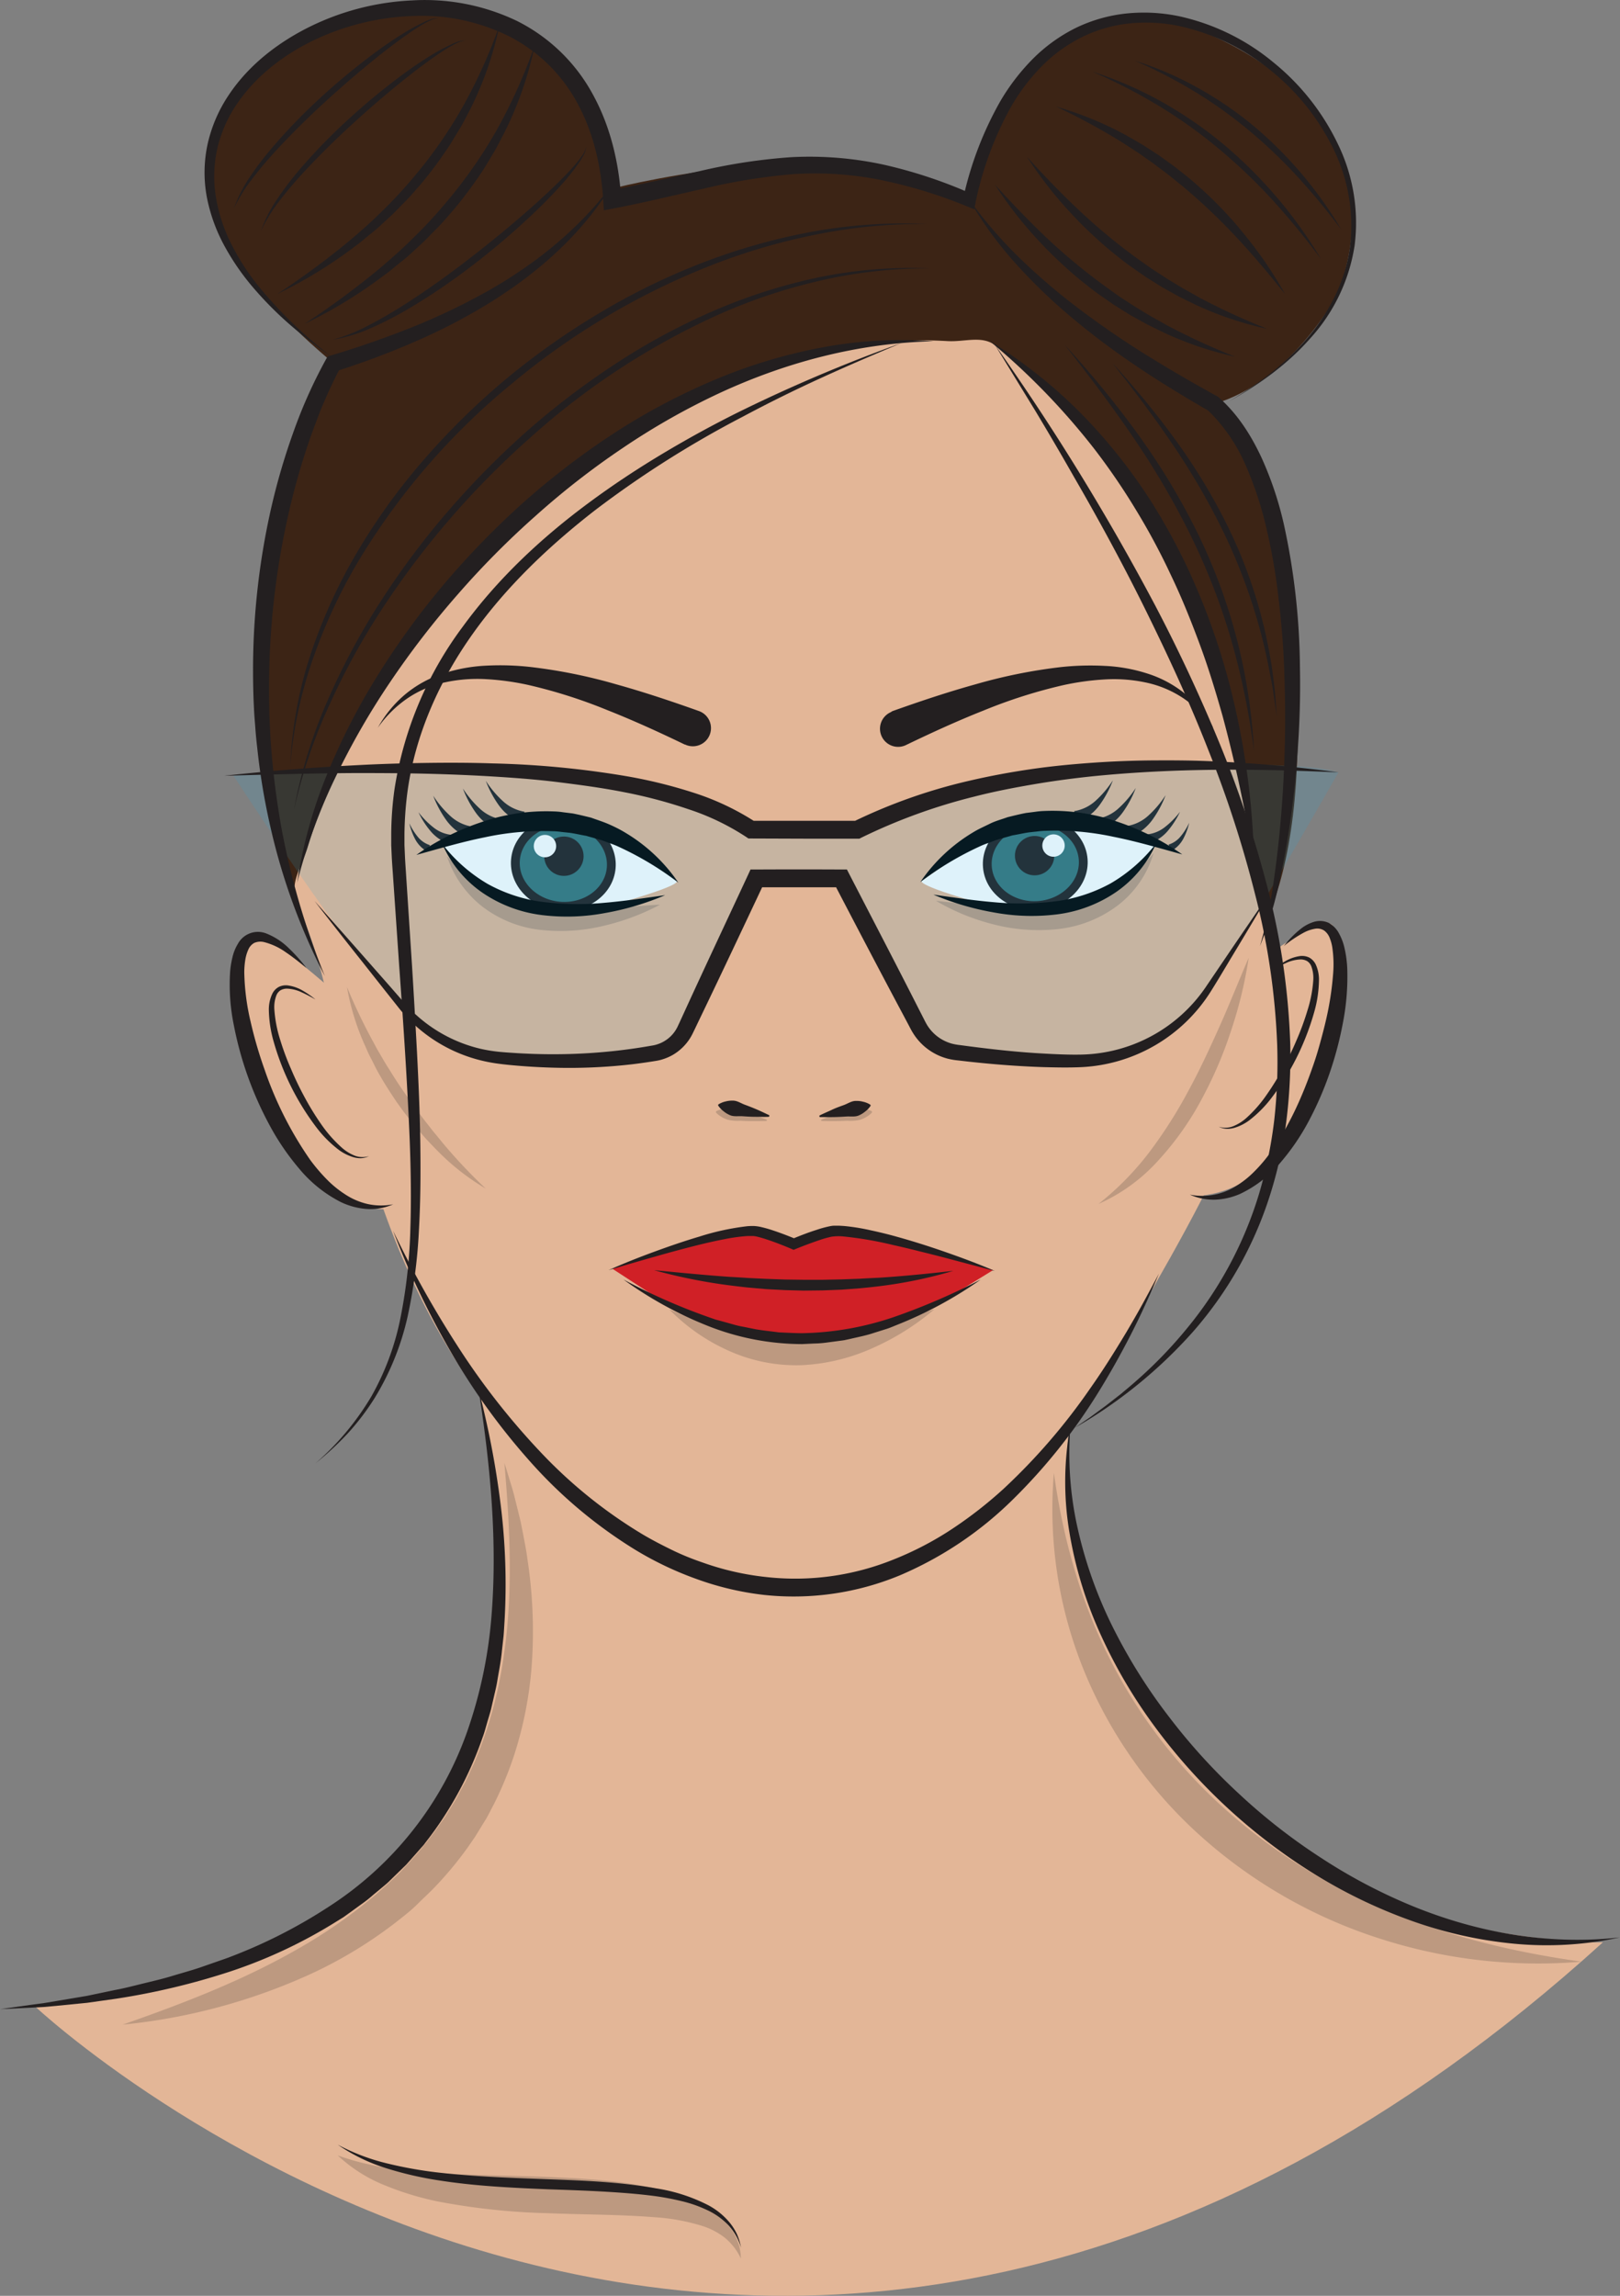 <svg id="Layer_1" data-name="Layer 1" xmlns="http://www.w3.org/2000/svg" viewBox="0 0 447.12 633.61"><rect x="0" y="0" width="447.12" height="633.61" fill="#808080" stroke="none"/><defs><style>.cls-1{fill:#e3b697;}.cls-2{fill:#3c2415;}.cls-3{fill:#bd9980;}.cls-4{fill:#231f20;}.cls-5{fill:#d02026;}.cls-6{fill:#fff;}.cls-7{fill:#387479;stroke:#231f20;stroke-miterlimit:10;stroke-width:2.43px;}.cls-8{fill:#010101;}.cls-9{fill:#27aae1;opacity:0.15;}</style></defs><title>Alex Ilustracija</title><path class="cls-1" d="M399.34,289.81l-32.73,28.6,9.58,28.23,19.14-5.4,17.82-20.06s-4.39-5-14.88,4.7c0,0-17.08-19.68-12.13-1.56S398,310.74,399.34,289.81Z" transform="translate(-44.99 -63.23)"/><path class="cls-1" d="M167.09,416.36s79.5,182.88-112.55,200.5c0,0,202.85,191.18,432.89-17.62.9.58-160.2,0-147.24-144.91C356.62,270.63,167.09,416.36,167.09,416.36Z" transform="translate(-44.99 -63.23)"/><path class="cls-1" d="M339.47,472.64S345,543.33,414.93,582,281.87,613,281.87,613V549Z" transform="translate(-44.99 -63.23)"/><path class="cls-2" d="M125.89,307.67s-23.53-87,12-143.31l77-49.32s72.48-18.25,98.64,4.32,70.32,35.77,82.74,88.09c12.5,52.62,7.74,110.66-12.54,123.24S125.89,307.67,125.89,307.67Z" transform="translate(-44.99 -63.23)"/><path class="cls-1" d="M382.43,382c-6.24,14.89-20.42,39-35.45,64.63l-13.63-58.36Z" transform="translate(-44.99 -63.23)"/><path class="cls-2" d="M212.93,112.64s-3.27-69.4-83.88-39.18c0,0-20.23,13.39-22.25,19.32s-19,30.89,32.51,72.54S212.93,112.64,212.93,112.64Z" transform="translate(-44.99 -63.23)"/><path class="cls-2" d="M370.19,176.12c27.36,0,44.22-32.1,44.22-32.1,21.36-60.54-54.19-78.82-52.78-76-43.58,3.55-49,50.46-49,50.46Z" transform="translate(-44.99 -63.23)"/><path class="cls-1" d="M127,312.45c-2.34-5.52,1.33-10,3-15.7,5.62-18.77,23.05-58.87,62.32-93,54.11-47.07,96.63-47.34,114.21-46.38,4.82.26,9.21-1.57,13.06,1.06,11.77,8,39.7,25.11,64.62,98.07.52,1.5.47,4.33.59,5.92,1.07,13.42,22.35,95.17-.59,101.41C357.86,371,364.85,424.52,343,453c-18.42,24-65,76.73-124.35,35.5C153.18,443,144,374.07,134.36,334.36A133.57,133.57,0,0,0,127,312.45Z" transform="translate(-44.99 -63.23)"/><path class="cls-1" d="M143.15,342s-22-19.53-26.26-20.69-14.22,8.53,5.06,52.65S183,385.16,183,385.16Z" transform="translate(-44.99 -63.23)"/><path class="cls-3" d="M140.75,335.62A157.81,157.81,0,0,0,148.12,351l1,1.86,1.07,1.83c.72,1.22,1.41,2.44,2.2,3.62,1.47,2.41,3,4.77,4.65,7.08.81,1.15,1.6,2.32,2.43,3.46l2.55,3.39,2.61,3.34c.92,1.07,1.8,2.18,2.7,3.27a145.59,145.59,0,0,0,11.72,12.41,64.66,64.66,0,0,1-13.58-10.7c-1-1-2-2.08-3-3.14l-2.85-3.28c-.92-1.11-1.79-2.27-2.69-3.41s-1.71-2.33-2.56-3.5c-1.61-2.41-3.19-4.83-4.62-7.36-.73-1.25-1.38-2.54-2-3.83l-1-1.93-.88-2A67.38,67.38,0,0,1,140.75,335.62Z" transform="translate(-44.99 -63.23)"/><path class="cls-1" d="M384.21,334.76s24.38-19.46,28.34-16.34c3.32,2.61,7.15,45.79-16.16,65.41-22,18.52-36.92,4.21-36.92,4.21Z" transform="translate(-44.99 -63.23)"/><path class="cls-4" d="M396.06,331a27.22,27.22,0,0,1,3.63-2.46,11.08,11.08,0,0,1,4.25-1.47,4.54,4.54,0,0,1,2.4.43,4.37,4.37,0,0,1,1.74,1.8,9.93,9.93,0,0,1,.94,4.55,33.73,33.73,0,0,1-1.34,8.81,71.5,71.5,0,0,1-2.93,8.33,69.6,69.6,0,0,1-8.81,15.22,32.61,32.61,0,0,1-6.25,6.28,13.12,13.12,0,0,1-4,2,6.9,6.9,0,0,1-2.22.27,5.72,5.72,0,0,1-2.12-.58,5.92,5.92,0,0,0,4.17-.2,12.45,12.45,0,0,0,3.55-2.28,35.87,35.87,0,0,0,5.59-6.44,74,74,0,0,0,4.5-7.32c1.36-2.53,2.62-5.11,3.73-7.76a72.65,72.65,0,0,0,2.95-8.06,35.4,35.4,0,0,0,1.61-8.31,9.17,9.17,0,0,0-.56-3.95,3,3,0,0,0-1.13-1.38,3.61,3.61,0,0,0-1.81-.46,10.42,10.42,0,0,0-4.05,1A40.17,40.17,0,0,0,396.06,331Z" transform="translate(-44.99 -63.23)"/><path class="cls-3" d="M229.67,424.57a160.15,160.15,0,0,0,18.14,6.61A59.48,59.48,0,0,0,266,433.44a80.2,80.2,0,0,0,18.3-3.09c6.12-1.66,12.21-3.84,18.58-5.78A69.46,69.46,0,0,1,286,435.2,53.71,53.71,0,0,1,266.22,440a45.41,45.41,0,0,1-20.14-4A53.29,53.29,0,0,1,229.67,424.57Z" transform="translate(-44.99 -63.23)"/><path class="cls-5" d="M217.07,412.27l33.16-9.36,13.88,3.61,11.34-3.6c14,1.54,28.59,5.41,43.6,10.86l-12.62,7.77-23,9s-26.41,3-27.2,2.17-15.07-4.49-15.07-4.49l-12.81-5.52-14.3-9.3Z" transform="translate(-44.99 -63.23)"/><path class="cls-6" d="M168.36,295.5s28.59-8.84,37.71-5.05,25.7,15.92,25.7,15.92,2.28,1.21-21.64,7.65c-22.58,6.09-37.38-11.48-37.38-11.48l-4.39-4.37-1.27-2Z" transform="translate(-44.99 -63.23)"/><path class="cls-4" d="M132.07,339.08a42.52,42.52,0,0,0-3.85-2,10.27,10.27,0,0,0-4-1,3.6,3.6,0,0,0-1.81.45,3,3,0,0,0-1.13,1.39,9,9,0,0,0-.56,4,35.4,35.4,0,0,0,1.61,8.31,71.39,71.39,0,0,0,3,8.06c1.11,2.64,2.36,5.23,3.73,7.75a74.07,74.07,0,0,0,4.49,7.33,35.86,35.86,0,0,0,5.6,6.43,12.36,12.36,0,0,0,3.54,2.29,6,6,0,0,0,4.17.2,5.86,5.86,0,0,1-2.12.58,6.71,6.71,0,0,1-2.22-.28,13,13,0,0,1-4-2,32.23,32.23,0,0,1-6.24-6.27,71.21,71.21,0,0,1-11.74-23.55,33.8,33.8,0,0,1-1.35-8.81,10.14,10.14,0,0,1,1-4.56,4.23,4.23,0,0,1,1.74-1.79,4.44,4.44,0,0,1,2.4-.43,11,11,0,0,1,4.25,1.47A26.49,26.49,0,0,1,132.07,339.08Z" transform="translate(-44.99 -63.23)"/><path class="cls-3" d="M335.87,469.76c2.51,18.26,7.49,35.79,15.61,51.67a141.2,141.2,0,0,0,32.33,41.72A158.58,158.58,0,0,0,428.94,591c16.57,6.83,34.26,11.06,52.53,13.62a142,142,0,0,1-55.21-6.23,136.18,136.18,0,0,1-49.08-27.72,125,125,0,0,1-32.83-45.94A117.94,117.94,0,0,1,335.87,469.76Z" transform="translate(-44.99 -63.23)"/><path class="cls-3" d="M389.63,327.55a117.84,117.84,0,0,1-4.8,19.93,114,114,0,0,1-8.09,18.95,82,82,0,0,1-11.94,16.94,49,49,0,0,1-16.63,12.13,79.55,79.55,0,0,0,14.05-14.31,129.13,129.13,0,0,0,10.72-16.82c3.2-5.86,6-11.94,8.75-18.09S386.92,333.84,389.63,327.55Z" transform="translate(-44.99 -63.23)"/><path class="cls-6" d="M362.82,295.5s-28.6-8.84-37.71-5.05-25.71,15.92-25.71,15.92-2.28,1.21,21.65,7.65c22.57,6.09,37.38-11.48,37.38-11.48l4.39-4.37,1.27-2Z" transform="translate(-44.99 -63.23)"/><path class="cls-3" d="M184.2,467c.7,2.13,1.33,4.29,2,6.45s1.14,4.36,1.71,6.55l.8,3.29.66,3.33c.41,2.23.88,4.45,1.16,6.71a131.48,131.48,0,0,1,1.35,27.37A105.83,105.83,0,0,1,186.77,548a99.32,99.32,0,0,1-5.39,13l-1.63,3.13c-.53,1.05-1.19,2-1.79,3l-1.83,3-2,2.9a100.36,100.36,0,0,1-9,10.87c-1.62,1.7-3.36,3.27-5,4.91s-3.51,3.08-5.34,4.53a121.56,121.56,0,0,1-23.62,14.48A163.37,163.37,0,0,1,78.83,622c17-5.93,33.59-12.37,48.71-21.1a140.93,140.93,0,0,0,21.21-14.83c1.61-1.41,3.18-2.87,4.76-4.3s3-3,4.45-4.58a94.49,94.49,0,0,0,8-9.89l1.84-2.6,1.67-2.7c.54-.91,1.15-1.77,1.64-2.72l1.5-2.8.77-1.39c.25-.47.45-1,.68-1.44l1.35-2.88c.48-.95.85-1.95,1.24-2.94l1.19-3a117.54,117.54,0,0,0,6.25-25C186.6,502.7,185.76,484.91,184.2,467Z" transform="translate(-44.99 -63.23)"/><path class="cls-1" d="M125.63,302.41" transform="translate(-44.99 -63.23)"/><path class="cls-3" d="M303.33,311.85c5.74.57,11.24,1.4,16.71,1.85a79.05,79.05,0,0,0,16.06,0,39.92,39.92,0,0,0,14.8-4.53,45.49,45.49,0,0,0,12.46-10.45,28.11,28.11,0,0,1-9.85,14.38,33.33,33.33,0,0,1-16.71,6.56,49.68,49.68,0,0,1-17.53-1.3A60.11,60.11,0,0,1,303.33,311.85Z" transform="translate(-44.99 -63.23)"/><path class="cls-4" d="M341.45,287.09a11.44,11.44,0,0,0,6-2.93,28.6,28.6,0,0,0,4.7-5.58,29.13,29.13,0,0,1-3.54,6.64,13.85,13.85,0,0,1-6.32,4.93Z" transform="translate(-44.99 -63.23)"/><path class="cls-4" d="M347.76,289.21a11.46,11.46,0,0,0,6-2.94,28.3,28.3,0,0,0,4.71-5.58,29.19,29.19,0,0,1-3.54,6.65,13.92,13.92,0,0,1-6.32,4.93Z" transform="translate(-44.99 -63.23)"/><path class="cls-4" d="M356,291.2a11.38,11.38,0,0,0,6-2.94,28,28,0,0,0,4.7-5.58,29.19,29.19,0,0,1-3.54,6.65,13.85,13.85,0,0,1-6.32,4.93Z" transform="translate(-44.99 -63.23)"/><path class="cls-4" d="M367.52,296.32a6.84,6.84,0,0,0,3.33-2.27,17.11,17.11,0,0,0,2.36-3.75,17.81,17.81,0,0,1-1.57,4.3,8.33,8.33,0,0,1-3.38,3.49Z" transform="translate(-44.99 -63.23)"/><ellipse class="cls-7" cx="330.71" cy="301.46" rx="13.26" ry="11.72" transform="translate(-68.42 -35.33) rotate(-4.67)"/><circle class="cls-4" cx="285.55" cy="236.15" r="5.43"/><circle class="cls-6" cx="290.77" cy="233.36" r="3.09"/><path class="cls-4" d="M361.4,293.52a9.44,9.44,0,0,0,5.07-2,23.28,23.28,0,0,0,4.21-4.26,24,24,0,0,1-3.32,5.21,11.36,11.36,0,0,1-5.5,3.62Z" transform="translate(-44.99 -63.23)"/><path class="cls-8" d="M299,306.67a46.41,46.41,0,0,1,14.62-13.76c1.46-.9,3.05-1.58,4.59-2.35s3.24-1.2,4.87-1.8c1.68-.41,3.37-.84,5.07-1.16l2.58-.33a22.47,22.47,0,0,1,2.58-.23,54.71,54.71,0,0,1,20.16,3,70.17,70.17,0,0,1,17.83,9c-6.42-1.77-12.66-3.61-18.95-4.86a75.11,75.11,0,0,0-18.75-1.66,19.79,19.79,0,0,0-2.31.18l-2.31.25c-1.53.22-3,.58-4.56.83-1.48.45-3,.82-4.48,1.29l-2.19.82a18.62,18.62,0,0,0-2.18.86A86.6,86.6,0,0,0,299,306.67Z" transform="translate(-44.99 -63.23)"/><path class="cls-8" d="M302.6,310.13c5.69.8,11.29,1.65,16.88,2.11A77.49,77.49,0,0,0,336.1,312a42.93,42.93,0,0,0,15.48-5,43.86,43.86,0,0,0,12.51-11,31.69,31.69,0,0,1-11,13.38,37.09,37.09,0,0,1-16.51,6.22,57,57,0,0,1-17.45-.58A76.42,76.42,0,0,1,302.6,310.13Z" transform="translate(-44.99 -63.23)"/><path class="cls-3" d="M227.15,312.91a64,64,0,0,1-15.68,5.86,50.45,50.45,0,0,1-17.07,1.12,32.15,32.15,0,0,1-16.27-6.45,29.21,29.21,0,0,1-9.77-13.9,51.88,51.88,0,0,0,12.38,10,38.64,38.64,0,0,0,14.37,4.43,87.09,87.09,0,0,0,15.68.18C216.14,313.79,221.54,313.17,227.15,312.91Z" transform="translate(-44.99 -63.23)"/><path class="cls-4" d="M188.92,290.3a13.83,13.83,0,0,1-6.32-4.92,29.55,29.55,0,0,1-3.53-6.65,28.6,28.6,0,0,0,4.7,5.58,11.53,11.53,0,0,0,6,2.94Z" transform="translate(-44.99 -63.23)"/><path class="cls-4" d="M174.42,294.41a13.9,13.9,0,0,1-6.32-4.92,29.19,29.19,0,0,1-3.54-6.65,28.65,28.65,0,0,0,4.71,5.58,11.53,11.53,0,0,0,6,2.94Z" transform="translate(-44.99 -63.23)"/><path class="cls-4" d="M169.31,296.23a11.46,11.46,0,0,1-5.49-3.63,23.71,23.71,0,0,1-3.33-5.21,23.28,23.28,0,0,0,4.21,4.26,9.47,9.47,0,0,0,5.07,2Z" transform="translate(-44.99 -63.23)"/><path class="cls-4" d="M162.91,298.24a8.4,8.4,0,0,1-3.38-3.49,17.78,17.78,0,0,1-1.56-4.3,17.39,17.39,0,0,0,2.35,3.76,7.08,7.08,0,0,0,3.33,2.27Z" transform="translate(-44.99 -63.23)"/><path class="cls-4" d="M182.61,292.42a13.85,13.85,0,0,1-6.32-4.93,29,29,0,0,1-3.54-6.65,28.37,28.37,0,0,0,4.7,5.59,11.44,11.44,0,0,0,6,2.93Z" transform="translate(-44.99 -63.23)"/><ellipse class="cls-7" cx="200.46" cy="301.61" rx="11.72" ry="13.26" transform="translate(-161.45 413.64) rotate(-85.33)"/><circle class="cls-4" cx="155.64" cy="236.3" r="5.43"/><circle class="cls-6" cx="150.41" cy="233.51" r="3.09"/><path class="cls-8" d="M228.57,310.28a76,76,0,0,1-16.52,4.92,56.72,56.72,0,0,1-17.46.58,37.18,37.18,0,0,1-16.51-6.22,31.74,31.74,0,0,1-11-13.38,43.86,43.86,0,0,0,12.51,11,42.5,42.5,0,0,0,15.47,5,77.49,77.49,0,0,0,16.62.22C217.29,311.93,222.88,311.08,228.57,310.28Z" transform="translate(-44.99 -63.23)"/><path class="cls-8" d="M232.21,306.82a86.64,86.64,0,0,0-16.57-9.94,18.83,18.83,0,0,0-2.19-.87l-2.19-.82c-1.48-.47-3-.84-4.47-1.28-1.53-.26-3-.62-4.56-.84l-2.31-.24a18,18,0,0,0-2.32-.19,75.63,75.63,0,0,0-18.75,1.66c-6.28,1.26-12.52,3.1-18.94,4.87a69.71,69.71,0,0,1,17.83-9,54.71,54.71,0,0,1,20.16-3,20.45,20.45,0,0,1,2.58.24l2.58.32c1.7.33,3.39.75,5.06,1.16,1.63.6,3.29,1.11,4.87,1.8s3.13,1.46,4.59,2.35A46.45,46.45,0,0,1,232.21,306.82Z" transform="translate(-44.99 -63.23)"/><path class="cls-9" d="M282.22,293l-29.93-.76c-32.06-21.84-142.92-15-142.92-15,52.59,79.75,60.32,86.28,122.46,75.4l21.88-46.87,0,.2,25.61.92-.42,2c20.05,51.88,37.14,45.68,37.14,45.68,44.3,7.89,55.07-9.65,60.78-15.89s37.57-62.26,37.57-62.26C397.37,270.52,291.19,277.23,282.22,293Z" transform="translate(-44.99 -63.23)"/><path class="cls-4" d="M153.49,402.91a287.86,287.86,0,0,0,18.08,32.25,199.27,199.27,0,0,0,22.67,28.89,132,132,0,0,0,28.33,22.77c2.61,1.53,5.29,2.91,8,4.23s5.51,2.44,8.35,3.41a75.88,75.88,0,0,0,17.48,4,72.39,72.39,0,0,0,35.18-4.82,88.5,88.5,0,0,0,16-8.32,115.72,115.72,0,0,0,14.35-11.16,168,168,0,0,0,23.94-27.73c3.54-5,6.82-10.25,10-15.54,1.56-2.65,3.11-5.32,4.58-8s2.94-5.43,4.4-8.16c-2.4,5.7-4.94,11.35-7.77,16.87s-5.87,10.94-9.15,16.22A157.78,157.78,0,0,1,324.61,477a100.21,100.21,0,0,1-31.26,21,76.53,76.53,0,0,1-37.5,5.4,81.28,81.28,0,0,1-18.56-4.37,92.57,92.57,0,0,1-17.13-8.18A129.27,129.27,0,0,1,191.4,466.7a183.59,183.59,0,0,1-21.91-30.25A229.45,229.45,0,0,1,153.49,402.91Z" transform="translate(-44.99 -63.23)"/><path class="cls-4" d="M177.06,446.67a243.51,243.51,0,0,1,6.09,31.65,177.65,177.65,0,0,1,1.09,32.38c-.09,1.35-.15,2.71-.27,4.06l-.45,4.06c-.24,2.71-.79,5.38-1.24,8.07-.2,1.35-.52,2.68-.83,4l-.92,4c-.34,1.32-.76,2.62-1.14,3.94s-.72,2.64-1.21,3.92a99.64,99.64,0,0,1-15.64,28.85l-.62.82-.69.77-1.36,1.55-2.74,3.09-2.95,2.88-1.47,1.43a19.86,19.86,0,0,1-1.52,1.39L148,586.18a36,36,0,0,1-3.22,2.55l-3.32,2.41-1.67,1.2-1.75,1.08a135.86,135.86,0,0,1-29.47,13.9,196.61,196.61,0,0,1-31.5,7.52l-8,1.13-8,.79-4,.37-4,.21-8,.38,8-1.13,4-.53,4-.67,7.91-1.33,7.84-1.64c2.62-.48,5.2-1.17,7.78-1.8s5.19-1.23,7.72-2,5.11-1.47,7.63-2.3l7.51-2.62a141.6,141.6,0,0,0,28.19-14.2,95,95,0,0,0,38.24-48.26,126.71,126.71,0,0,0,6.65-30.8C182.39,489.28,180.38,467.84,177.06,446.67Z" transform="translate(-44.99 -63.23)"/><path class="cls-4" d="M340.45,456.58a94.07,94.07,0,0,0,2.08,28.92,120.08,120.08,0,0,0,9.76,27.13A151,151,0,0,0,367.6,537,163.93,163.93,0,0,0,387,558.33a162.22,162.22,0,0,0,22.73,17.72,150.19,150.19,0,0,0,25.52,13.39c17.82,7.22,37.36,10.69,56.84,8.48a95.3,95.3,0,0,1-29.35,1.73,116.68,116.68,0,0,1-28.88-6.57,140.71,140.71,0,0,1-26.67-13,158.54,158.54,0,0,1-43.38-40.18,140.37,140.37,0,0,1-15.05-25.58A112.39,112.39,0,0,1,340.13,486,84,84,0,0,1,340.45,456.58Z" transform="translate(-44.99 -63.23)"/><path class="cls-4" d="M134.63,332.6a172.45,172.45,0,0,1-15-41.12A185,185,0,0,1,116,269.76c-.21-1.83-.4-3.65-.53-5.49s-.31-3.66-.38-5.5c-.2-3.67-.26-7.35-.26-11a202.14,202.14,0,0,1,4.89-43.83,181.43,181.43,0,0,1,6.17-21.24,135.28,135.28,0,0,1,9.05-20.26l.46-.83.88-.26c7.39-2.19,14.66-4.74,21.82-7.56a177.74,177.74,0,0,0,20.83-9.87c1.69-.9,3.32-1.92,5-2.92s3.24-2.07,4.84-3.15a108.77,108.77,0,0,0,9.22-6.93,102.3,102.3,0,0,0,16-16.7,90.91,90.91,0,0,1-14.82,18.07,108.54,108.54,0,0,1-9,7.62c-1.57,1.17-3.13,2.37-4.78,3.45s-3.24,2.22-4.92,3.23a161.44,161.44,0,0,1-20.86,10.89,223.46,223.46,0,0,1-22,8.24l1.34-1.09c-1.64,3.17-3.2,6.39-4.58,9.69-.74,1.63-1.37,3.31-2,5s-1.28,3.35-1.86,5.05a192.51,192.51,0,0,0-5.9,20.71,216.08,216.08,0,0,0-5.3,42.79c-.08,3.6-.09,7.2,0,10.81,0,1.8.11,3.6.19,5.4s.18,3.6.33,5.4c.54,7.19,1.46,14.36,2.7,21.48A210.79,210.79,0,0,0,134.63,332.6Z" transform="translate(-44.99 -63.23)"/><path class="cls-4" d="M392.75,324.32a131.18,131.18,0,0,0,3.93-19c.93-6.38,1.57-12.8,2.07-19.23s.77-12.86.89-19.3,0-12.86-.23-19.28-.79-12.82-1.54-19.17a163.11,163.11,0,0,0-3.24-18.85,99,99,0,0,0-5.9-18,47,47,0,0,0-10.39-15.06l.41.28c-6.43-3.7-12.8-7.55-19-11.69s-12.2-8.52-17.92-13.29a153.42,153.42,0,0,1-16.16-15.37,103.29,103.29,0,0,1-13.11-17.93,124,124,0,0,0,14.47,16.61,174.57,174.57,0,0,0,16.79,14.18q8.79,6.57,18.16,12.35t19,11.06l.21.12.19.17c5.24,4.6,8.92,10.49,11.75,16.53a95,95,0,0,1,6.29,18.86,190.58,190.58,0,0,1,4.35,39c.13,6.52,0,13-.39,19.55l-.31,4.88-.39,4.87c-.32,3.24-.67,6.48-1.09,9.71q-1.22,9.69-3.28,19.24A109.83,109.83,0,0,1,392.75,324.32Z" transform="translate(-44.99 -63.23)"/><path class="cls-4" d="M136.91,162c-3.91-2.72-7.72-5.6-11.36-8.7a98.24,98.24,0,0,1-10.18-10.12,66.92,66.92,0,0,1-8.29-11.82,46.78,46.78,0,0,1-5-13.7,37,37,0,0,1,.22-14.71,39.92,39.92,0,0,1,5.86-13.55c5.51-8.26,13.57-14.45,22.32-18.79a71.31,71.31,0,0,1,28.3-7.27A58.85,58.85,0,0,1,187.65,69a48.46,48.46,0,0,1,21.16,20.65c4.76,8.8,7,18.66,7.63,28.4l-2.95-2.28c8.19-1.57,16.33-3.5,24.59-5.31a157.5,157.5,0,0,1,25.29-3.85,96.48,96.48,0,0,1,25.66,2.1,131.44,131.44,0,0,1,24.27,8.08l-2.49,1.28a95.84,95.84,0,0,1,10.32-27A59,59,0,0,1,330,79.53a44.9,44.9,0,0,1,11.9-8.59,42,42,0,0,1,14.11-4,47.55,47.55,0,0,1,14.58.81,61.28,61.28,0,0,1,25.84,12.68,65.18,65.18,0,0,1,17.78,22.48A49.64,49.64,0,0,1,418.86,131a49.1,49.1,0,0,1-12.21,25.58c-6.31,7.18-14.15,12.81-22.44,17.4,8.18-4.79,15.86-10.59,21.93-17.84s10.42-16,11.52-25.3a48.11,48.11,0,0,0-5-27.21,63.41,63.41,0,0,0-17.63-21.5,59.81,59.81,0,0,0-25-11.8,44.66,44.66,0,0,0-13.74-.59,38.8,38.8,0,0,0-13.07,3.93,41.85,41.85,0,0,0-11,8.14,55.18,55.18,0,0,0-8.25,11,92.89,92.89,0,0,0-9.68,26.09L313.9,121l-2-.81a132.57,132.57,0,0,0-23.73-7.27,92.11,92.11,0,0,0-24.51-1.61,164.68,164.68,0,0,0-24.52,4c-8.16,1.82-16.37,3.85-24.71,5.43l-2.77.53-.18-2.81c-.59-9.23-2.65-18.4-6.95-26.42a44.19,44.19,0,0,0-19-18.77A54.44,54.44,0,0,0,159,67.64a69,69,0,0,0-26.79,6.41c-8.36,3.91-16,9.64-21.32,17.14a36.75,36.75,0,0,0-5.77,12.37,35.12,35.12,0,0,0-.6,13.67,44.69,44.69,0,0,0,4.25,13.23,65.41,65.41,0,0,0,7.64,11.85A121.8,121.8,0,0,0,136.91,162Z" transform="translate(-44.99 -63.23)"/><path class="cls-4" d="M291.28,259.5c7.49-2.67,15.05-5.21,22.77-7.36a145.62,145.62,0,0,1,23.62-4.79A75.54,75.54,0,0,1,349.8,247a44.92,44.92,0,0,1,12,2.16,31.48,31.48,0,0,1,10.59,5.81,32.57,32.57,0,0,1,7.5,9.18,31.91,31.91,0,0,0-8.25-8.18,29.59,29.59,0,0,0-10.5-4.4,42.31,42.31,0,0,0-11.34-.82,72.45,72.45,0,0,0-11.34,1.57,140.56,140.56,0,0,0-22,7c-7.2,2.85-14.27,6.09-21.29,9.47h0a5,5,0,1,1-4.35-9Z" transform="translate(-44.99 -63.23)"/><path class="cls-4" d="M234,268.72c-7-3.38-14.09-6.62-21.29-9.47a140.56,140.56,0,0,0-22-7,72.61,72.61,0,0,0-11.34-1.57,42.28,42.28,0,0,0-11.34.82,29.59,29.59,0,0,0-10.5,4.4,32.11,32.11,0,0,0-8.26,8.18,32.61,32.61,0,0,1,7.51-9.18,31.48,31.48,0,0,1,10.59-5.81,44.85,44.85,0,0,1,12-2.16,75.67,75.67,0,0,1,12.14.39,145.84,145.84,0,0,1,23.62,4.79c7.71,2.15,15.28,4.69,22.77,7.36a5,5,0,1,1-3.37,9.43l-.49-.2Z" transform="translate(-44.99 -63.23)"/><path class="cls-4" d="M106.85,277.33q18.44-2,37-2.94c6.18-.33,12.37-.51,18.56-.6s12.39-.08,18.59.13a255.27,255.27,0,0,1,37.14,3.57A134.72,134.72,0,0,1,236.39,282a71.33,71.33,0,0,1,17.28,8.19l-1.38-.43,14.64,0,14.64,0-1.1.26a150,150,0,0,1,32.38-11.39c5.56-1.29,11.18-2.32,16.81-3.14s11.31-1.36,17-1.76,11.34-.61,17-.64,11.33,0,17,.3q17,.76,33.77,3c-11.28-.49-22.56-.82-33.81-.71s-22.49.64-33.65,1.75c-5.57.57-11.13,1.31-16.64,2.25s-11,2-16.39,3.39a156.68,156.68,0,0,0-31.25,11.36l-.51.26h-.59l-14.64,0-14.64-.05h-.75l-.62-.42a67,67,0,0,0-16.06-7.7,132.52,132.52,0,0,0-17.58-4.65c-6-1.19-12.05-2-18.13-2.76s-12.21-1.22-18.35-1.59-12.28-.61-18.44-.76-12.31-.17-18.48-.18C131.55,276.63,119.2,277,106.85,277.33Z" transform="translate(-44.99 -63.23)"/><path class="cls-4" d="M131.81,311.89q7,7.89,14,15.83l7,7.95,3.48,4c.58.67,1.15,1.28,1.74,1.92s1.2,1.22,1.85,1.77a40.07,40.07,0,0,0,17.92,9.36,42.63,42.63,0,0,0,5,.8c1.68.16,3.46.27,5.19.38,3.48.2,7,.3,10.45.28a155.35,155.35,0,0,0,20.8-1.48c1.72-.24,3.43-.51,5.14-.81.4-.07.91-.14,1.22-.22a7.52,7.52,0,0,0,1-.29,8.58,8.58,0,0,0,1.91-.91,9.19,9.19,0,0,0,3-3,8.54,8.54,0,0,0,.51-.94l.55-1.17,1.1-2.4c5.86-12.82,11.87-25.56,17.81-38.34l.65-1.42h1.58q11.76-.06,23.52,0h1.51l.68,1.32c6.38,12.36,12.81,24.68,19.1,37.08l1.19,2.33.59,1.16c.2.38.35.66.55,1a11.69,11.69,0,0,0,2.92,3.23,11.81,11.81,0,0,0,3.91,1.93,15.89,15.89,0,0,0,2.28.41l2.57.34c6.86.89,13.72,1.64,20.6,2,3.43.19,6.92.35,10.28.28a42.62,42.62,0,0,0,34.26-18.48l5.85-8.63q5.85-8.64,11.79-17.21-5.31,9-10.7,17.91c-1.79,3-3.57,6-5.41,8.93a44.74,44.74,0,0,1-35.66,20.94c-3.59.17-7.05.09-10.57,0-7-.23-14-.78-20.95-1.55l-2.6-.3a19.27,19.27,0,0,1-2.85-.48,16,16,0,0,1-9.54-7c-.27-.41-.53-.9-.74-1.28L295.7,346l-1.22-2.3c-6.55-12.27-13-24.61-19.42-36.92l2.19,1.33q-11.76,0-23.52,0L256,306.7c-6,12.73-12,25.5-18.12,38.19l-1.14,2.39-.59,1.21a14.14,14.14,0,0,1-.77,1.37,13.92,13.92,0,0,1-4.47,4.37,13.74,13.74,0,0,1-2.87,1.3,11.47,11.47,0,0,1-1.53.4c-.54.11-.91.15-1.37.23q-2.66.42-5.31.75a151.4,151.4,0,0,1-21.38,1q-5.34-.12-10.67-.57c-1.78-.15-3.52-.31-5.33-.56a43,43,0,0,1-5.38-1.06A41.92,41.92,0,0,1,158.28,345c-.67-.62-1.25-1.32-1.87-2s-1.19-1.39-1.73-2.08l-3.29-4.14-6.55-8.29Q138.29,320.26,131.81,311.89Z" transform="translate(-44.99 -63.23)"/><path class="cls-4" d="M127,306.82A128.37,128.37,0,0,1,135.23,277a180.53,180.53,0,0,1,14.19-27.67,214.22,214.22,0,0,1,18.36-25.17,229.36,229.36,0,0,1,21.76-22.33,212.84,212.84,0,0,1,24.78-18.95,177,177,0,0,1,27.55-14.67,144.74,144.74,0,0,1,29.8-9.05,118.16,118.16,0,0,1,30.93-1.74c-20.64.46-40.72,5.79-59.16,14.36a193.45,193.45,0,0,0-26.51,15.05,218.62,218.62,0,0,0-24.07,18.73,236.54,236.54,0,0,0-21.5,21.68,240.47,240.47,0,0,0-18.67,24.2A205.81,205.81,0,0,0,137.46,278,152.82,152.82,0,0,0,127,306.82Z" transform="translate(-44.99 -63.23)"/><path class="cls-4" d="M126.13,286.73a136,136,0,0,1,9-29.54,192.75,192.75,0,0,1,14.51-27.34A218.36,218.36,0,0,1,168.06,205a233.44,233.44,0,0,1,21.66-22.15A214.24,214.24,0,0,1,214.31,164a176.79,176.79,0,0,1,27.21-14.8A152.06,152.06,0,0,1,271,139.76a125.74,125.74,0,0,1,30.77-2.46,131.26,131.26,0,0,0-30.56,3.42,151.92,151.92,0,0,0-29.08,9.87A201.45,201.45,0,0,0,191,184.33a234.14,234.14,0,0,0-40.16,46.36A192.63,192.63,0,0,0,136,257.58,142.74,142.74,0,0,0,126.13,286.73Z" transform="translate(-44.99 -63.23)"/><path class="cls-4" d="M125.11,274.45a113.14,113.14,0,0,1,5.68-30.84A146.52,146.52,0,0,1,143.93,215a171.91,171.91,0,0,1,18.54-25.47,198.65,198.65,0,0,1,22.55-22,203.23,203.23,0,0,1,25.78-18.12,184.28,184.28,0,0,1,28.33-13.77,169.87,169.87,0,0,1,30.3-8.51,141.93,141.93,0,0,1,31.33-2.1,149.16,149.16,0,0,0-31.14,3.06,169.37,169.37,0,0,0-29.93,9,199.65,199.65,0,0,0-53.4,32,189.89,189.89,0,0,0-41,46.74,146.45,146.45,0,0,0-13.53,28.12A117.51,117.51,0,0,0,125.11,274.45Z" transform="translate(-44.99 -63.23)"/><path class="cls-4" d="M391.1,301.46a396.36,396.36,0,0,0-8.68-40.64c-1.88-6.64-3.88-13.23-6.27-19.68s-4.94-12.83-7.9-19a183.16,183.16,0,0,0-9.7-18.13,181.23,181.23,0,0,0-11.62-17,191.52,191.52,0,0,0-28.82-29.68A134.13,134.13,0,0,1,350,184.56a151.24,151.24,0,0,1,12.62,16.93A174.35,174.35,0,0,1,372.77,220a189.24,189.24,0,0,1,13.42,39.88A209.21,209.21,0,0,1,391.1,301.46Z" transform="translate(-44.99 -63.23)"/><path class="cls-3" d="M271.61,372.26c1.13-.45,2.26-.83,3.4-1.22s2.28-.74,3.42-1.06a11.52,11.52,0,0,1,3.45-.91,8.25,8.25,0,0,1,1.83.19,6.69,6.69,0,0,1,1.91.66l.06.32a6.66,6.66,0,0,1-1.59,1.26,8.37,8.37,0,0,1-1.68.76,11.67,11.67,0,0,1-3.55.27c-1.19.06-2.39.09-3.59.1s-2.39,0-3.6-.05Z" transform="translate(-44.99 -63.23)"/><path class="cls-3" d="M256.6,372.58c-1.21.05-2.41.05-3.61.05s-2.4,0-3.59-.1a11.69,11.69,0,0,1-3.55-.27,8.37,8.37,0,0,1-1.68-.76,6.66,6.66,0,0,1-1.59-1.26l.06-.32a6.69,6.69,0,0,1,1.91-.66,8.25,8.25,0,0,1,1.83-.19,11.44,11.44,0,0,1,3.45.91c1.14.32,2.29.68,3.42,1.06s2.27.77,3.4,1.22Z" transform="translate(-44.99 -63.23)"/><path class="cls-4" d="M257.13,371.45c-1.22.06-2.43,0-3.64,0s-2.4-.08-3.6-.16-2.46.19-3.55-.35a7.07,7.07,0,0,1-1.62-1,6.49,6.49,0,0,1-1.48-1.55.28.28,0,0,1,.08-.39h0a6.33,6.33,0,0,1,2-.8,6.73,6.73,0,0,1,1.86-.21c1.22-.05,2.27.72,3.39,1.13s2.24.85,3.35,1.33,2.21,1,3.3,1.53a.2.2,0,0,1,.1.27A.25.25,0,0,1,257.13,371.45Z" transform="translate(-44.99 -63.23)"/><path class="cls-4" d="M271.25,371.06c1.09-.56,2.2-1,3.31-1.53s2.22-.92,3.35-1.33,2.16-1.18,3.38-1.13a6.64,6.64,0,0,1,1.86.21,6.15,6.15,0,0,1,2,.8.29.29,0,0,1,.09.39h0a6.52,6.52,0,0,1-1.49,1.55,7,7,0,0,1-1.61,1c-1.09.54-2.36.27-3.56.35s-2.39.14-3.59.16-2.42,0-3.64,0a.21.21,0,0,1-.2-.22A.19.19,0,0,1,271.25,371.06Z" transform="translate(-44.99 -63.23)"/><path class="cls-4" d="M212.93,413.78c4.07-1.82,8.22-3.47,12.39-5s8.4-3,12.7-4.27a69.57,69.57,0,0,1,13.27-2.87,17.93,17.93,0,0,1,1.82-.05,11.3,11.3,0,0,1,1.89.27,34.26,34.26,0,0,1,3.35.95c2.16.72,4.24,1.52,6.34,2.39h-1.15c2.26-.94,4.51-1.82,6.86-2.56a29.77,29.77,0,0,1,3.67-1,7.64,7.64,0,0,1,1.05-.14c.4,0,.67,0,1,0,.65,0,1.27.05,1.9.09a57.69,57.69,0,0,1,7.27,1.18c2.37.51,4.73,1.08,7.05,1.73,4.66,1.29,9.25,2.75,13.79,4.34s9.05,3.27,13.47,5.17l-13.92-3.69q-3.48-.91-7-1.77c-2.32-.59-4.65-1.15-7-1.67a101.09,101.09,0,0,0-13.95-2.41,13.59,13.59,0,0,0-3.22.07,27.83,27.83,0,0,0-3.27.91c-2.22.75-4.46,1.59-6.63,2.47l-.59.24-.57-.25c-2-.85-4.06-1.66-6.11-2.37-1-.34-2.05-.68-3.05-.93a8.24,8.24,0,0,0-1.4-.26c-.46,0-1,0-1.51,0a48.2,48.2,0,0,0-6.42.87c-2.15.41-4.3.89-6.45,1.41q-6.43,1.59-12.85,3.44C221.47,411.24,217.21,412.51,212.93,413.78Z" transform="translate(-44.99 -63.23)"/><path class="cls-4" d="M217.07,416.36A166.89,166.89,0,0,0,241,426.89l1.53.53,1.57.42,3.12.87a26.15,26.15,0,0,0,3.15.73l3.16.64c2.12.37,4.26.56,6.39.86,2.14.09,4.28.22,6.43.23a82.7,82.7,0,0,0,25.33-4.45,179.18,179.18,0,0,0,24-10.36,111,111,0,0,1-23.23,12.56c-1,.4-2.05.87-3.12,1.18l-3.18,1c-2.11.72-4.31,1.13-6.48,1.64l-1.64.36c-.55.09-1.11.15-1.66.23l-3.33.44a28.7,28.7,0,0,1-3.34.25l-3.36.16a70.93,70.93,0,0,1-26.15-5.09A106.75,106.75,0,0,1,217.07,416.36Z" transform="translate(-44.99 -63.23)"/><path class="cls-4" d="M225.53,413.78c6.92.66,13.8,1.35,20.67,1.83,1.72.1,3.44.19,5.16.32l5.16.25,5.15.18,5.16.07H272l5.16-.11,5.15-.18c1.72-.11,3.44-.19,5.16-.27,6.87-.44,13.74-1.13,20.64-1.91a125.28,125.28,0,0,1-20.42,4.24c-1.73.21-3.46.4-5.2.56l-5.21.4-5.23.2-5.23.06-5.22-.14c-1.74-.1-3.48-.17-5.22-.28l-5.21-.46c-1.73-.19-3.46-.4-5.19-.62A149.71,149.71,0,0,1,225.53,413.78Z" transform="translate(-44.99 -63.23)"/><path class="cls-4" d="M129.57,330.37c-1.87-1.52-3.72-3-5.67-4.31a18,18,0,0,0-6.08-2.84,4.3,4.3,0,0,0-2.66.24,3.8,3.8,0,0,0-1.65,1.88,10.88,10.88,0,0,0-.84,2.93,22,22,0,0,0-.26,3.28,63.69,63.69,0,0,0,1.74,13.61,116.43,116.43,0,0,0,3.91,13.39,100.25,100.25,0,0,0,12.52,24.76,49.55,49.55,0,0,0,4.44,5.24,29,29,0,0,0,5.26,4.32,18.85,18.85,0,0,0,6.23,2.66,17.43,17.43,0,0,0,7,.07,15.62,15.62,0,0,1-7.16,1.3A19.88,19.88,0,0,1,139.1,395a36.3,36.3,0,0,1-11.57-9.28,68.15,68.15,0,0,1-8.25-12.16,96.47,96.47,0,0,1-9.77-27.48,55.48,55.48,0,0,1-1-14.77,24.19,24.19,0,0,1,.62-3.81,12.4,12.4,0,0,1,1.52-3.79,6.28,6.28,0,0,1,7.77-2.88,18.38,18.38,0,0,1,6.31,4.12A46.31,46.31,0,0,1,129.57,330.37Z" transform="translate(-44.99 -63.23)"/><path class="cls-4" d="M399.34,324.32a27.17,27.17,0,0,1,4.93-4.95,11,11,0,0,1,3.3-1.7,5.73,5.73,0,0,1,4.13.26,7,7,0,0,1,2.9,3,15.07,15.07,0,0,1,1.38,3.55,31.3,31.3,0,0,1,.88,7.2,66.65,66.65,0,0,1-1.27,14.06A97.58,97.58,0,0,1,412,359.29a91.89,91.89,0,0,1-5.57,12.91,62.61,62.61,0,0,1-7.91,11.74,32.7,32.7,0,0,1-11.27,8.79,18.84,18.84,0,0,1-7,1.59,15.93,15.93,0,0,1-6.86-1.39,17.44,17.44,0,0,0,12.76-2.38,26.06,26.06,0,0,0,5.08-4.05,41.64,41.64,0,0,0,4.26-5c5.16-7.16,8.86-15.41,11.8-23.84.75-2.11,1.41-4.25,2-6.4s1.17-4.32,1.67-6.5a84.81,84.81,0,0,0,2-13.16,31.59,31.59,0,0,0-.2-6.47,11.39,11.39,0,0,0-.74-2.95,4.58,4.58,0,0,0-1.54-2.12,3.48,3.48,0,0,0-2.52-.51,10.43,10.43,0,0,0-3,1A35,35,0,0,0,399.34,324.32Z" transform="translate(-44.99 -63.23)"/><path class="cls-3" d="M138.2,658.09a73.77,73.77,0,0,0,14.34,3.53c4.8.73,9.62,1.15,14.46,1.42,9.7.56,19.5.61,29.44,1l7.48.36c2.5.18,5,.34,7.53.59a114.91,114.91,0,0,1,15.18,2.37,60.91,60.91,0,0,1,7.54,2.28,34.86,34.86,0,0,1,7.21,3.64,20,20,0,0,1,5.83,5.76,14.79,14.79,0,0,1,1.69,3.66,15.16,15.16,0,0,1,.58,3.85,16.35,16.35,0,0,0-4.38-5.69,19.9,19.9,0,0,0-6-3.22,56.29,56.29,0,0,0-13.75-2.51c-9.53-.76-19.38-.68-29.32-1.1a184.31,184.31,0,0,1-30.1-3.21,81.49,81.49,0,0,1-14.76-4.49A41.59,41.59,0,0,1,138.2,658.09Z" transform="translate(-44.99 -63.23)"/><path class="cls-4" d="M138.2,655.12a57.3,57.3,0,0,0,13.85,5.23,113.82,113.82,0,0,0,14.57,2.54c9.83,1.09,19.74,1.42,29.68,1.78s19.95.75,29.87,2.53a47.07,47.07,0,0,1,14.39,4.68,19.69,19.69,0,0,1,5.89,4.84,15.36,15.36,0,0,1,2,3.25,17.09,17.09,0,0,1,1.07,3.6,15.64,15.64,0,0,0-3.62-6.35,19.37,19.37,0,0,0-5.92-4.13,35.34,35.34,0,0,0-6.89-2.39,73.13,73.13,0,0,0-7.23-1.37c-4.87-.65-9.8-1-14.75-1.28s-9.91-.44-14.88-.61c-9.94-.42-19.94-.87-29.86-2.42a97.25,97.25,0,0,1-14.66-3.36A49.45,49.45,0,0,1,138.2,655.12Z" transform="translate(-44.99 -63.23)"/><path class="cls-4" d="M319.59,158.4a655.94,655.94,0,0,1,44.31,72.08q9.84,18.77,17.91,38.44a309.35,309.35,0,0,1,13.29,40.36,195.81,195.81,0,0,1,6,42.17A145.19,145.19,0,0,1,400,372.8a116.43,116.43,0,0,1-4.68,20.87,105.55,105.55,0,0,1-20.93,36.95,130.79,130.79,0,0,1-32.78,26.67l4.36-3,4.25-3.13,4.16-3.24c1.34-1.14,2.7-2.24,4-3.4a122.32,122.32,0,0,0,14.57-15.11,106.82,106.82,0,0,0,19.52-36.65,122.2,122.2,0,0,0,4.21-20.39,143.71,143.71,0,0,0,.81-20.85,195.12,195.12,0,0,0-6.06-41.35,313.59,313.59,0,0,0-12.94-39.94c-5.11-13.07-11-25.83-17.21-38.43s-12.95-25-20-37.17q-5.22-9.18-10.67-18.23l-5.51-9Z" transform="translate(-44.99 -63.23)"/><path class="cls-4" d="M293.79,157.9c-7.45,3.11-14.88,6.3-22.21,9.65S257,174.48,249.9,178.28a281.85,281.85,0,0,0-40.72,25.8c-12.65,9.83-24.4,21-33.66,34s-15.89,27.81-18.05,43.53a97.45,97.45,0,0,0-.85,11.83v3l.13,3c.09,2,.25,4,.37,6l1.58,24.18q.75,12.09,1.39,24.21c.41,8.07.77,16.16.89,24.25s.1,16.21-.35,24.32a145.26,145.26,0,0,1-3.14,24.18,73.88,73.88,0,0,1-9.15,22.57,68.09,68.09,0,0,1-7.37,9.68,84.68,84.68,0,0,1-8.9,8.25,75.41,75.41,0,0,0,15.41-18.45,72.9,72.9,0,0,0,8.19-22.45,142.54,142.54,0,0,0,2.58-23.89c.27-8,.13-16.08-.17-24.13-.66-16.09-1.75-32.2-2.91-48.3l-1.66-24.18c-.13-2-.3-4-.4-6.06l-.14-3.08,0-3.09a92.45,92.45,0,0,1,.89-12.32,100.54,100.54,0,0,1,18.89-45c9.66-13.25,21.72-24.51,34.78-34.16,6.53-4.84,13.31-9.32,20.27-13.49s14.06-8.06,21.32-11.66A433.77,433.77,0,0,1,293.79,157.9Z" transform="translate(-44.99 -63.23)"/><path class="cls-4" d="M192.59,75.72A98.86,98.86,0,0,1,184.11,100c-1,1.9-1.94,3.85-3.07,5.69l-1.67,2.78c-.56.92-1.12,1.85-1.74,2.73a117.07,117.07,0,0,1-7.8,10.34c-1.44,1.62-2.81,3.29-4.35,4.81s-3,3.14-4.59,4.56-3.15,3-4.84,4.29-3.29,2.79-5.05,4a129,129,0,0,1-21.95,13.41,232.14,232.14,0,0,0,20.56-15.15c3.23-2.74,6.42-5.54,9.4-8.53a124,124,0,0,0,8.64-9.27A130.83,130.83,0,0,0,182.15,99,148.63,148.63,0,0,0,192.59,75.72Z" transform="translate(-44.99 -63.23)"/><path class="cls-4" d="M182.87,70.14a95.76,95.76,0,0,1-8.18,23.41c-1,1.83-1.87,3.72-3,5.49l-1.61,2.67c-.54.9-1.08,1.79-1.68,2.64a110.23,110.23,0,0,1-7.52,10c-1.39,1.55-2.7,3.17-4.19,4.63s-2.86,3-4.43,4.4-3,2.84-4.66,4.14-3.17,2.69-4.87,3.88a124.62,124.62,0,0,1-21.15,12.93,225.74,225.74,0,0,0,19.81-14.61c3.12-2.64,6.19-5.34,9.07-8.22a120.93,120.93,0,0,0,8.32-8.93,125.49,125.49,0,0,0,14-20A143.82,143.82,0,0,0,182.87,70.14Z" transform="translate(-44.99 -63.23)"/><path class="cls-4" d="M136.79,157a49.19,49.19,0,0,0,10.31-4.18c3.3-1.7,6.49-3.61,9.62-5.59,6.25-4,12.29-8.35,18.17-12.9s11.62-9.28,17.18-14.21c2.76-2.48,5.5-5,8.11-7.65,1.31-1.31,2.59-2.66,3.78-4.08.59-.71,1.16-1.44,1.68-2.21a5.64,5.64,0,0,0,1.11-2.5,5.79,5.79,0,0,1-.85,2.66,28.2,28.2,0,0,1-1.52,2.38c-1.09,1.53-2.27,3-3.48,4.42-2.47,2.83-5.08,5.52-7.77,8.12a207.91,207.91,0,0,1-17,14.65,177.71,177.71,0,0,1-18.58,12.65,98.37,98.37,0,0,1-10,5.14A43.57,43.57,0,0,1,136.79,157Z" transform="translate(-44.99 -63.23)"/><path class="cls-4" d="M109.55,120.75A38.11,38.11,0,0,1,114,112a86,86,0,0,1,6-7.88,156.56,156.56,0,0,1,13.7-14.16,185.73,185.73,0,0,1,15.21-12.51c2.65-1.94,5.37-3.79,8.19-5.49,1.41-.84,2.85-1.64,4.34-2.35a21.51,21.51,0,0,1,2.28-1,5.08,5.08,0,0,1,2.43-.35,5,5,0,0,0-2.33.59A22.08,22.08,0,0,0,161.61,70c-1.41.82-2.77,1.72-4.1,2.66-2.67,1.86-5.26,3.84-7.82,5.86q-7.63,6.11-14.85,12.72c-4.81,4.39-9.47,9-13.86,13.76-2.19,2.41-4.32,4.88-6.28,7.47A43.41,43.41,0,0,0,109.55,120.75Z" transform="translate(-44.99 -63.23)"/><path class="cls-4" d="M117,127a38.14,38.14,0,0,1,4.46-8.77,85.94,85.94,0,0,1,5.94-7.88,156.67,156.67,0,0,1,13.71-14.16A182.41,182.41,0,0,1,156.3,83.67c2.65-1.94,5.36-3.79,8.18-5.49,1.42-.84,2.86-1.64,4.34-2.35a20.83,20.83,0,0,1,2.29-1,5.05,5.05,0,0,1,2.42-.35,5,5,0,0,0-2.33.59A22.08,22.08,0,0,0,169,76.24c-1.41.82-2.76,1.72-4.09,2.66-2.68,1.86-5.27,3.84-7.82,5.86q-7.65,6.1-14.86,12.72c-4.81,4.39-9.46,9-13.86,13.76-2.19,2.41-4.31,4.88-6.28,7.47A43.91,43.91,0,0,0,117,127Z" transform="translate(-44.99 -63.23)"/><path class="cls-4" d="M319.59,114.19C324.27,119.3,329,124.28,334,129a165.58,165.58,0,0,0,15.79,13.09l4.18,3,4.3,2.79,4.38,2.66q2.25,1.23,4.48,2.5a186.36,186.36,0,0,0,18.75,8.63A93.77,93.77,0,0,1,366.17,155c-1.57-.76-3.14-1.52-4.7-2.31l-4.58-2.54-4.44-2.78c-1.43-1-2.89-2-4.31-3s-2.79-2.11-4.15-3.19-2.71-2.21-4-3.37-2.58-2.35-3.83-3.55-2.48-2.45-3.68-3.72A111.15,111.15,0,0,1,319.59,114.19Z" transform="translate(-44.99 -63.23)"/><path class="cls-4" d="M328.49,106.59c4.68,5.12,9.43,10.1,14.44,14.79a165.58,165.58,0,0,0,15.79,13.09l4.18,2.95,4.3,2.8,4.38,2.65q2.25,1.23,4.48,2.51A184.11,184.11,0,0,0,394.81,154a93.74,93.74,0,0,1-19.74-6.62c-1.57-.76-3.14-1.52-4.7-2.31l-4.58-2.54-4.44-2.78c-1.44-1-2.89-2-4.31-3s-2.79-2.11-4.16-3.2-2.7-2.2-4-3.36-2.58-2.35-3.84-3.55-2.48-2.45-3.67-3.72A110.71,110.71,0,0,1,328.49,106.59Z" transform="translate(-44.99 -63.23)"/><path class="cls-4" d="M409.59,134.72q-6.19-8.34-13.12-16a152.52,152.52,0,0,0-14.86-14.24,136.08,136.08,0,0,0-16.73-12,154.49,154.49,0,0,0-18.36-9.47,105.39,105.39,0,0,1,19.05,8.28,113.12,113.12,0,0,1,17.16,11.81A124.76,124.76,0,0,1,409.59,134.72Z" transform="translate(-44.99 -63.23)"/><path class="cls-4" d="M415.18,126.58c-3.75-5-7.7-9.8-11.89-14.38a137.79,137.79,0,0,0-13.42-12.83A124.23,124.23,0,0,0,374.8,88.56,140.79,140.79,0,0,0,358.26,80a91.65,91.65,0,0,1,17.23,7.41A101.28,101.28,0,0,1,391,98,111.18,111.18,0,0,1,415.18,126.58Z" transform="translate(-44.99 -63.23)"/><path class="cls-4" d="M399.62,144.34c-4.34-5.41-8.75-10.7-13.44-15.7a163.91,163.91,0,0,0-14.9-14.1l-4-3.23-4.1-3.07L359,105.3c-1.44-.91-2.88-1.85-4.31-2.79a184,184,0,0,0-18.14-9.84,94.15,94.15,0,0,1,19.27,7.91c1.51.86,3,1.72,4.53,2.61l4.4,2.84,4.25,3.06c1.37,1.09,2.76,2.15,4.11,3.25s2.64,2.29,3.94,3.46,2.55,2.38,3.78,3.62,2.42,2.51,3.6,3.8,2.31,2.61,3.42,4A112,112,0,0,1,399.62,144.34Z" transform="translate(-44.99 -63.23)"/><path class="cls-4" d="M338.85,158.4a270,270,0,0,1,20,24.38,189,189,0,0,1,16.39,27,154.66,154.66,0,0,1,15.85,60.75,203.24,203.24,0,0,0-6.3-30.73,178.25,178.25,0,0,0-11.34-29.13,222.82,222.82,0,0,0-15.87-27C351.67,175,345.34,166.66,338.85,158.4Z" transform="translate(-44.99 -63.23)"/><path class="cls-4" d="M352.11,163.51c1.53,1.69,3.05,3.39,4.54,5.1l4.42,5.21c1.42,1.78,2.86,3.55,4.25,5.35s2.77,3.63,4.1,5.48a162,162,0,0,1,14.21,23.4,133.89,133.89,0,0,1,9.58,25.66c1.16,4.42,2.05,8.9,2.78,13.41.28,2.26.64,4.51.85,6.78s.37,4.54.53,6.81q-.51-3.37-1-6.75c-.34-2.25-.83-4.47-1.24-6.7-.89-4.44-1.93-8.86-3.23-13.2a155.1,155.1,0,0,0-9.84-25.24,195.63,195.63,0,0,0-13.75-23.41c-1.26-1.89-2.59-3.72-3.88-5.59l-4-5.48-4.11-5.44C354.89,167.11,353.49,165.32,352.11,163.51Z" transform="translate(-44.99 -63.23)"/></svg>